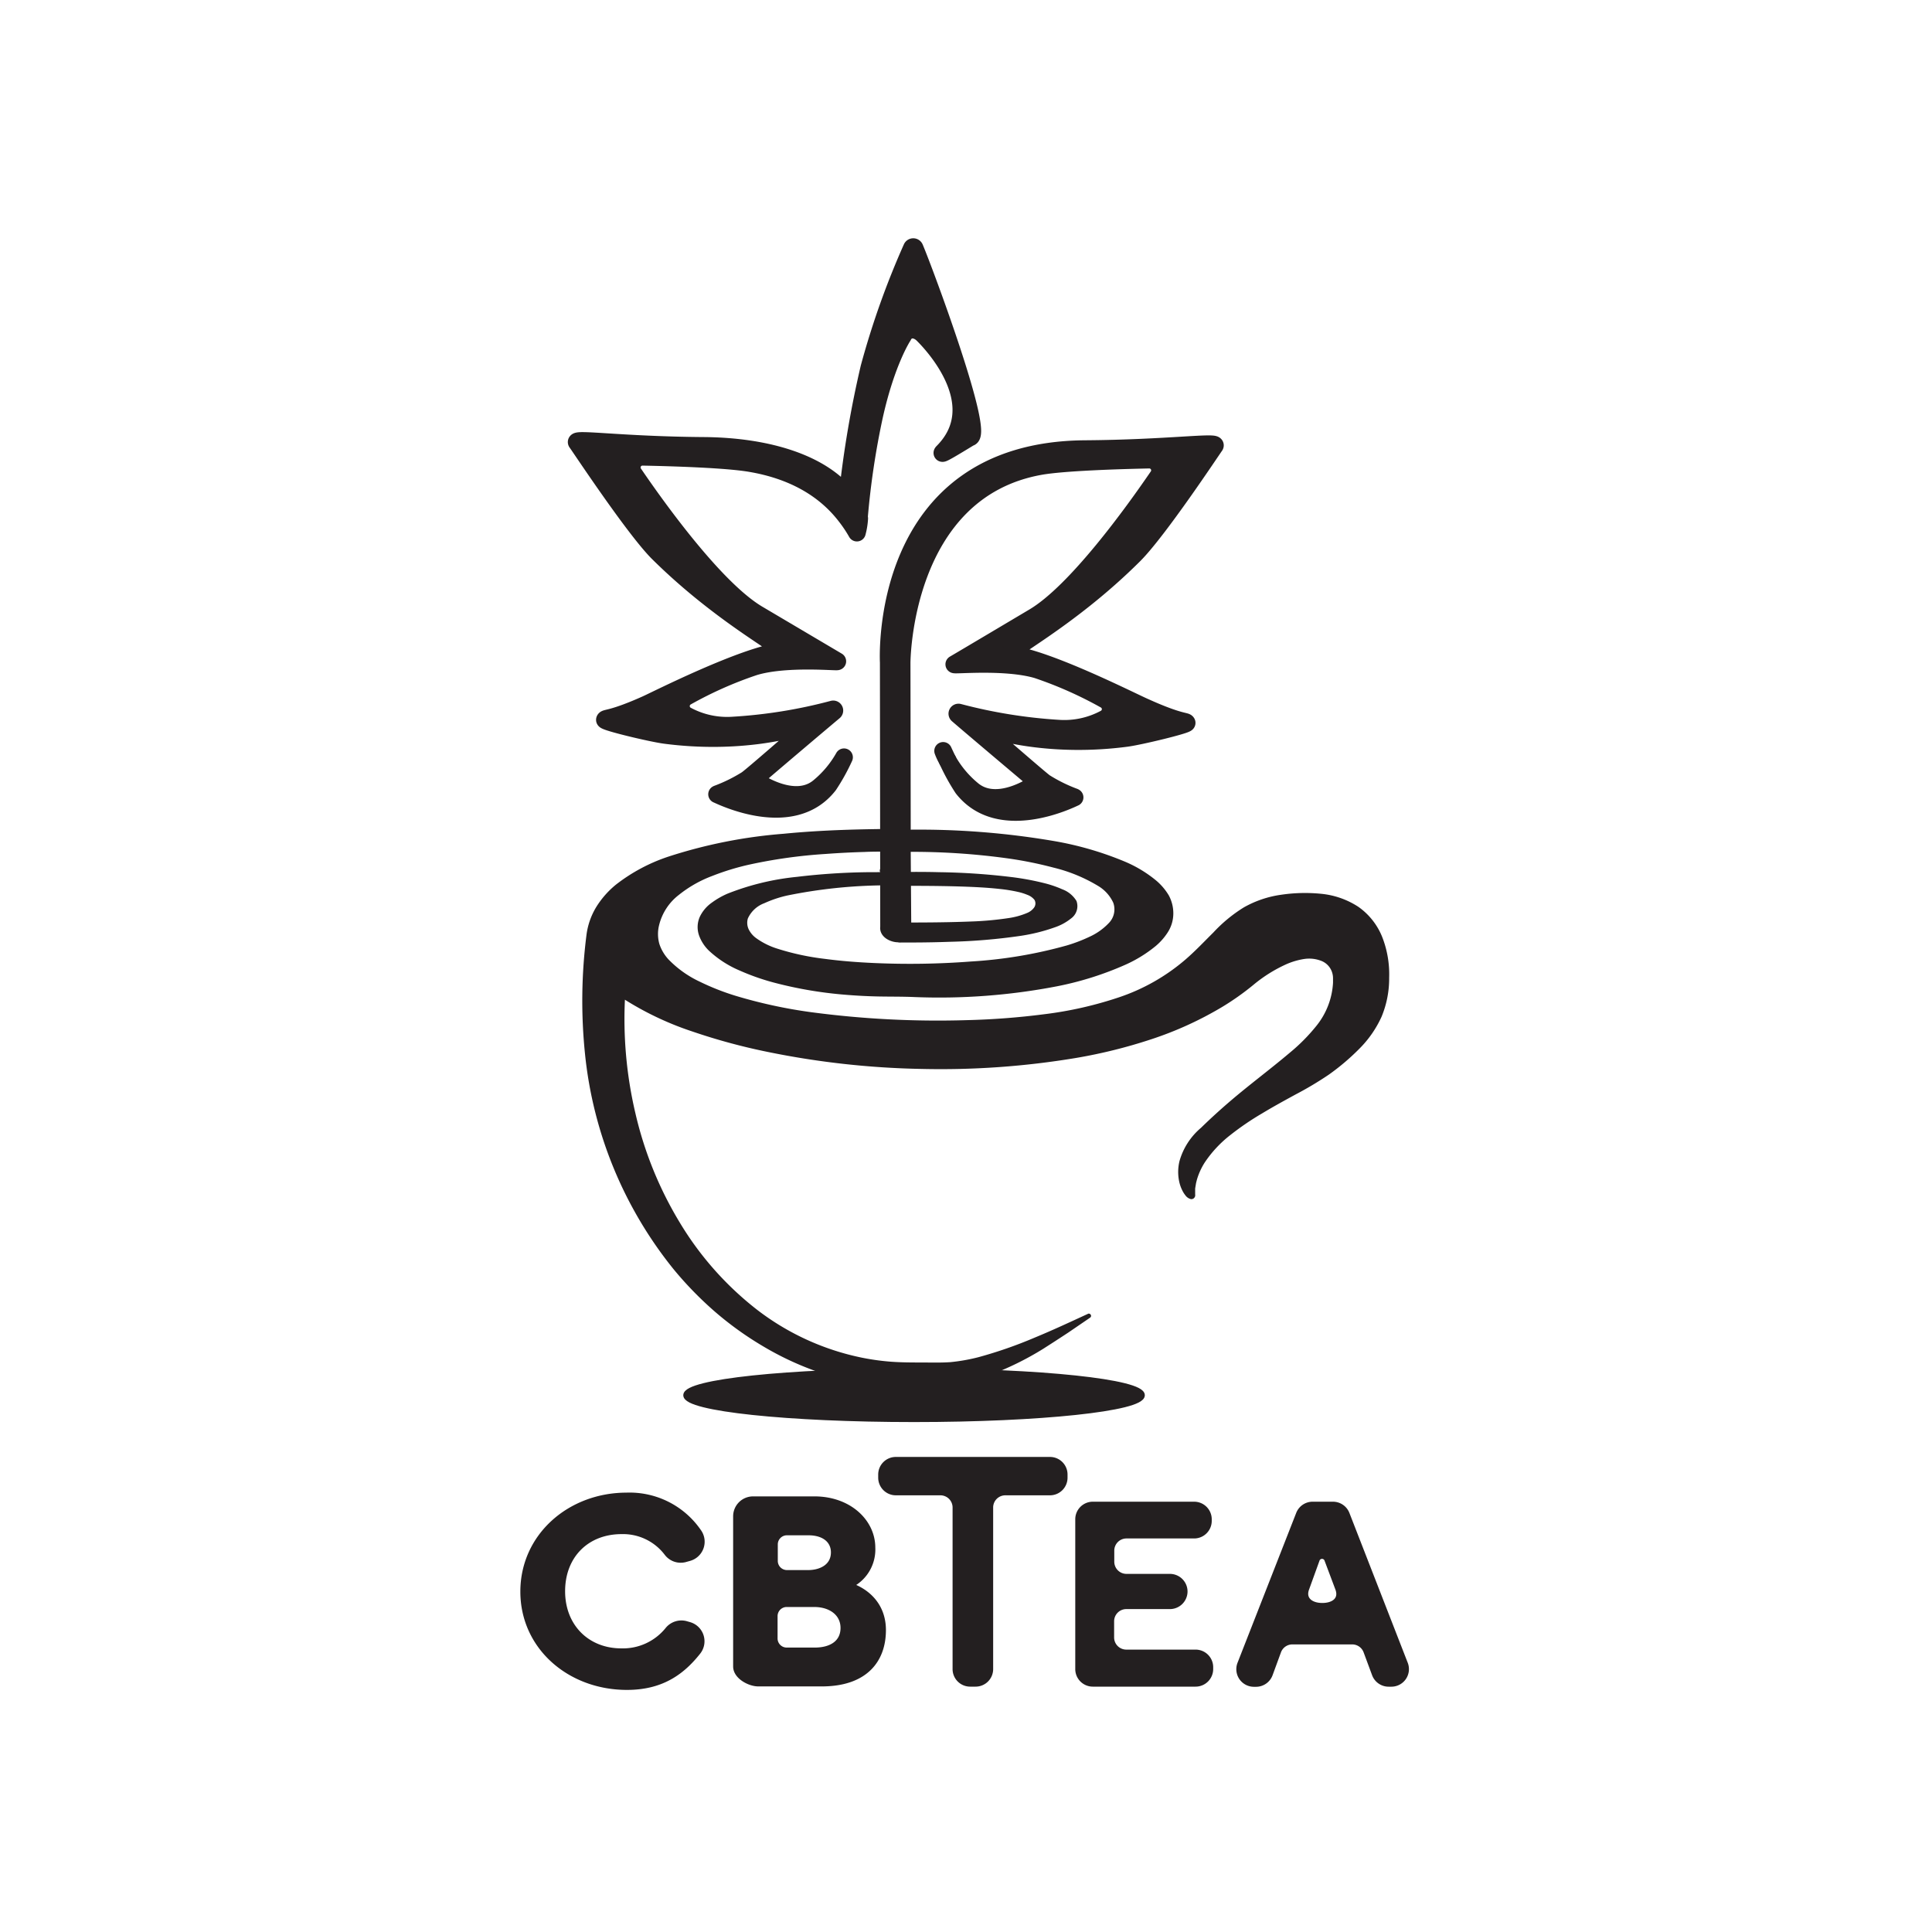 <svg id="Final_" data-name="Final*" xmlns="http://www.w3.org/2000/svg" viewBox="0 0 360 360"><defs><style>.cls-1,.cls-2,.cls-3,.cls-4,.cls-5{fill:#231f20;}.cls-1,.cls-3,.cls-4,.cls-5{stroke:#231f20;}.cls-1,.cls-3{stroke-linejoin:round;}.cls-3{stroke-linecap:round;stroke-width:3.3px;}.cls-4,.cls-5{stroke-miterlimit:10;}.cls-5{stroke-width:2px;}</style></defs><path class="cls-1" d="M168.14,162.2l-3.7.05v-.07h.23Z"/><path class="cls-2" d="M168.25,165.5H168v-.3h.21C168.24,165.27,168.24,165.37,168.25,165.5Z"/><path class="cls-2" d="M168.59,165.82a1.74,1.74,0,0,1-.55,0l-.37-.11.09-.16a.36.36,0,0,0,.05-.3l-.05-.19.24,0a.68.68,0,0,0,.24-.12l.14-.08.19.41a1,1,0,0,1,.09.32C168.66,165.61,168.69,165.78,168.59,165.82Zm-.68-.64c-.1-.06-.07,0-.07,0s0,0,.07,0l.33.33a.33.33,0,0,0-.17-.1l.19-.22a.36.36,0,0,0,.05.3l-.28-.27S168,165.17,167.91,165.18Z"/><path class="cls-2" d="M218.17,170.3c0,8.23-19.09,15.11-43.5,15.11-4.35,0-4.35-.14-8.9-.14-20,0-35.44-5.81-35.44-12.58s14.87-9.94,34.36-9.94l7-.05c16.42,0,28.86,2.08,28.86,6,0,4.46-12,6.71-31.84,6.71h-1a1.52,1.52,0,0,1-1.35-1.56,16.47,16.47,0,0,0,.09-1.74l2.23,0c15.75,0,24.43-.48,24.43-3.86s-12.62-3.5-28.19-3.5h-.27l0-.1c-14.73.43-25.8,2.38-25.8,7.28,0,5.64,14.58,8.12,32.56,8l2.36-.06c19.14-.54,34.2-4.26,34.2-10.45,0-6.68-17.31-11.16-38.68-11.16h-.11c0-.15-.2-.3-.2-.46v-2.49l.26-.26C199.18,155,218.17,161.48,218.17,170.3Z"/><path class="cls-2" d="M218.63,170.3a6.52,6.52,0,0,1-1,3.37,11.26,11.26,0,0,1-2.26,2.59,24.79,24.79,0,0,1-5.73,3.53,59.59,59.59,0,0,1-12.73,4,115.74,115.74,0,0,1-26.46,2c-2.21-.1-4.39-.07-6.62-.11s-4.43-.16-6.64-.35a75.77,75.77,0,0,1-13.1-2.27,42.87,42.87,0,0,1-6.3-2.23,19.54,19.54,0,0,1-5.64-3.64,7.42,7.42,0,0,1-1.89-2.88,4.71,4.71,0,0,1,.14-3.48,6.79,6.79,0,0,1,2.23-2.63,15,15,0,0,1,2.93-1.68,47.92,47.92,0,0,1,12.93-3.13,122.3,122.3,0,0,1,13.25-.87c4.42,0,8.83-.12,13.25,0a124.9,124.9,0,0,1,13.25.88,50.17,50.17,0,0,1,6.54,1.21,20.16,20.16,0,0,1,3.17,1.1,5.19,5.19,0,0,1,2.64,2.18,2.83,2.83,0,0,1-1,3.24,9.88,9.88,0,0,1-3,1.65,33.83,33.83,0,0,1-6.47,1.61A108.4,108.4,0,0,1,177,175.49q-3.31.12-6.63.13h-2.49a1.42,1.42,0,0,1-.9-.25,1.89,1.89,0,0,1-.78-1.62,13.18,13.18,0,0,0,.09-1.62l0-.23h.23c4.79,0,9.59,0,14.36-.19a60.54,60.54,0,0,0,7.13-.65,13.86,13.86,0,0,0,3.39-.95,3,3,0,0,0,1.29-1,1.33,1.33,0,0,0,.07-1.43,3,3,0,0,0-1.33-.94,10.47,10.47,0,0,0-1.67-.53,29.34,29.34,0,0,0-3.52-.57c-2.37-.26-4.76-.37-7.15-.45-4.78-.15-9.57-.13-14.37-.13h-.37l.11-.37,0-.1.27.38a94.06,94.06,0,0,0-18.06,1.9,21.46,21.46,0,0,0-4.25,1.43,5.43,5.43,0,0,0-3.07,2.85,2.87,2.87,0,0,0,.15,2,4.45,4.45,0,0,0,1.35,1.62,13.67,13.67,0,0,0,4,2,47.17,47.17,0,0,0,8.84,1.9c3,.4,6,.63,9.06.77a149.2,149.2,0,0,0,18.19-.28,84.8,84.8,0,0,0,17.88-3,29.13,29.13,0,0,0,4.2-1.61,11.45,11.45,0,0,0,3.57-2.53,3.64,3.64,0,0,0,.85-3.81,7.09,7.09,0,0,0-2.84-3.14,29.5,29.5,0,0,0-8.28-3.4,72.81,72.81,0,0,0-8.89-1.77,129.32,129.32,0,0,0-18.14-1.17l-.45-.55c0,.17,0,.19,0,.17s-.06-.08-.12-.18a.61.61,0,0,1-.08-.21.39.39,0,0,1,0-.15v-2.68l.14-.14.26-.26.13-.13h.2a149.38,149.38,0,0,1,27.11,2.13,61,61,0,0,1,13.12,3.82,23.39,23.39,0,0,1,5.9,3.58,11,11,0,0,1,2.28,2.7A7,7,0,0,1,218.63,170.3Zm-.93,0a7.45,7.45,0,0,0-2.93-5.46,22.39,22.39,0,0,0-5.67-3.41,60.35,60.35,0,0,0-12.9-3.72,148,148,0,0,0-26.93-2.18l.33-.14-.26.26.14-.33v2.42s0,0,0,0l.09.13a.69.69,0,0,1,.13.51l-.46-.54A129.76,129.76,0,0,1,187.47,159a73,73,0,0,1,9,1.81,30.21,30.21,0,0,1,8.52,3.54,7.77,7.77,0,0,1,3.15,3.54,4.12,4.12,0,0,1,.16,2.48,5.06,5.06,0,0,1-1.17,2.16,12.27,12.27,0,0,1-3.83,2.71,31.33,31.33,0,0,1-4.31,1.65,86,86,0,0,1-18.06,3,148.67,148.67,0,0,1-18.28.23c-3-.14-6.09-.38-9.12-.79a47.12,47.12,0,0,1-9-2,14.44,14.44,0,0,1-4.14-2.1,5.14,5.14,0,0,1-1.53-1.86,3.46,3.46,0,0,1-.17-2.45,4.44,4.44,0,0,1,1.4-2,9.25,9.25,0,0,1,2-1.24,22.31,22.31,0,0,1,4.38-1.46,95.87,95.87,0,0,1,18.18-1.88h.4l-.12.38,0,.1-.27-.37c4.8,0,9.59,0,14.39.16,2.4.09,4.8.21,7.19.47a30.89,30.89,0,0,1,3.57.59,12.27,12.27,0,0,1,1.75.56,3.48,3.48,0,0,1,1.55,1.13,1.84,1.84,0,0,1-.07,2,3.46,3.46,0,0,1-1.49,1.18,14.32,14.32,0,0,1-3.52,1,64.42,64.42,0,0,1-7.19.64c-4.79.18-9.58.2-14.38.15l.21-.23a14.82,14.82,0,0,1-.09,1.68,1.43,1.43,0,0,0,.6,1.25,1,1,0,0,0,.66.18h2.48q3.31,0,6.62-.15a107.44,107.44,0,0,0,13.16-1.2,33.47,33.47,0,0,0,6.36-1.6,9.16,9.16,0,0,0,2.8-1.57,3.14,3.14,0,0,0,.89-1.23,1.84,1.84,0,0,0,0-1.42,4.83,4.83,0,0,0-2.4-1.92,19.3,19.3,0,0,0-3.08-1.06,50.58,50.58,0,0,0-6.48-1.18A121,121,0,0,0,175,163c-4.4-.08-8.83,0-13.23.06a123.26,123.26,0,0,0-13.18.9,47.61,47.61,0,0,0-12.74,3.11A15.11,15.11,0,0,0,133,168.7a6.18,6.18,0,0,0-2,2.37,4,4,0,0,0-.11,3,6.79,6.79,0,0,0,1.73,2.6,18.73,18.73,0,0,0,5.44,3.48,42.08,42.08,0,0,0,6.19,2.18,74,74,0,0,0,13,2.21q3.28.28,6.59.34c2.19,0,4.42,0,6.63.08a114.47,114.47,0,0,0,26.26-2.05A58.54,58.54,0,0,0,209.25,179a23.64,23.64,0,0,0,5.5-3.4C216.36,174.19,217.71,172.35,217.7,170.3Z"/><path class="cls-2" d="M247.37,199.84c-6.66,4.85-25.17,11.33-25.17,22.74,0,2.33-5.82-4.47,1.14-11.43,13.42-13.42,25.39-17.24,25.39-28.89,0-4.1-5.94-7-15.75,1.12-6.62,5.47-22.89,15.42-58.36,15.42-24.12,0-47.34-5.54-58.42-13.07-.07,1.34-.11,2.7-.11,4.06,0,35.54,23.85,64.35,53.26,64.35h6.32c7.91,0,20.26-5.93,27.13-9.11a.21.21,0,0,1,.2.36c-8.33,5.63-18.33,13.29-33.09,13.11-33.78-.41-61.17-31.9-61.17-71.26a71.78,71.78,0,0,1,.69-10.88c-.22-15.06,21.83-21.52,56.66-21.52l1.92,0,.26,4c-.83,0-1.63-.51-2.43-.5-31.88.12-43.66,7.29-43.66,16,0,9,20.42,16.37,52.94,16.37,58.41,0,43-23.74,68.39-23.74,12,0,14.9,8.21,14.9,14.9C258.41,188.64,256,193.54,247.37,199.84Z"/><path class="cls-2" d="M247.64,200.22a64,64,0,0,1-6.23,3.72c-2.11,1.15-4.21,2.3-6.26,3.54a51.73,51.73,0,0,0-5.87,4,21.87,21.87,0,0,0-4.8,5.14,12.45,12.45,0,0,0-1.44,3.15c-.07.28-.15.55-.2.84l-.14.85c0,.28,0,.57,0,.86v.21a1.31,1.31,0,0,1,0,.33.78.78,0,0,1-.26.43.71.71,0,0,1-.57.14,1.83,1.83,0,0,1-1-.71,4.86,4.86,0,0,1-.53-.83,6.88,6.88,0,0,1-.63-1.8,8.56,8.56,0,0,1,.08-3.77,12.61,12.61,0,0,1,4-6.17c1.73-1.69,3.51-3.31,5.34-4.88,3.66-3.14,7.53-6,11.18-9.09a34.09,34.09,0,0,0,5-5.05,14,14,0,0,0,3.08-8l0-.88a3.58,3.58,0,0,0-.1-.8,3.42,3.42,0,0,0-2-2.37,6.22,6.22,0,0,0-3.32-.38,13.33,13.33,0,0,0-3.35,1,26.78,26.78,0,0,0-6,3.76,49,49,0,0,1-5.92,4.19,65.67,65.67,0,0,1-13.17,6,95.41,95.41,0,0,1-14,3.48,153.15,153.15,0,0,1-28.77,2.05A156.87,156.87,0,0,1,143,196a112.57,112.57,0,0,1-13.94-3.78A57.39,57.39,0,0,1,116,186l.47-.23a76.68,76.68,0,0,0,1.94,21.72,69.29,69.29,0,0,0,8.18,20.19A59.21,59.21,0,0,0,141,244,47.68,47.68,0,0,0,160.69,253a44.64,44.64,0,0,0,5.4.74c1.82.13,3.64.14,5.47.14s3.68.06,5.48-.06a34,34,0,0,0,5.36-.95,81.11,81.11,0,0,0,10.34-3.6c3.4-1.4,6.65-2.92,10.06-4.49a.43.43,0,0,1,.5.36.4.4,0,0,1-.11.33,1.54,1.54,0,0,1-.17.13l-.57.39-1.13.77-2.27,1.55c-1.52,1-3.06,2-4.63,3a56.22,56.22,0,0,1-9.87,4.87,41.32,41.32,0,0,1-10.75,2.39,50.6,50.6,0,0,1-11-.41,55.66,55.66,0,0,1-20.66-7.33,61.35,61.35,0,0,1-8.94-6.43,66.55,66.55,0,0,1-7.68-7.89A76.07,76.07,0,0,1,109,196.31a96.74,96.74,0,0,1,.27-22,13.25,13.25,0,0,1,1.82-5.28,16.76,16.76,0,0,1,3.68-4.19,32.61,32.61,0,0,1,9.74-5.21A92.57,92.57,0,0,1,146,155.36c7.3-.72,14.65-.88,22-.91a.37.37,0,0,1,.37.34l.26,4a.36.36,0,0,1-.34.39h0a8.15,8.15,0,0,1-1.85-.42,2.66,2.66,0,0,0-.81-.07h-.9c-1.21,0-2.42,0-3.63.06q-3.62.1-7.23.37a94.46,94.46,0,0,0-14.31,2,46.62,46.62,0,0,0-6.87,2.11,22.58,22.58,0,0,0-6.18,3.51,10.16,10.16,0,0,0-3.72,5.75,6.82,6.82,0,0,0,.07,3.39,7.83,7.83,0,0,0,1.75,2.94,19.71,19.71,0,0,0,5.76,4.09,45.37,45.37,0,0,0,6.69,2.64,91.41,91.41,0,0,0,14.11,3.06,178.81,178.81,0,0,0,28.9,1.48A138.84,138.84,0,0,0,194.47,189a70.62,70.62,0,0,0,14.05-3.17,37,37,0,0,0,12.39-7.05c1.81-1.56,3.45-3.31,5.16-5a27.4,27.4,0,0,1,5.68-4.69,19.55,19.55,0,0,1,7-2.37,30.29,30.29,0,0,1,7.37-.18,15.35,15.35,0,0,1,7,2.44,12.57,12.57,0,0,1,4.54,5.89,19.06,19.06,0,0,1,1.19,7.31,18.59,18.59,0,0,1-1.41,7.26,20.23,20.23,0,0,1-4.23,6.06A42.74,42.74,0,0,1,247.64,200.22Zm-.55-.75a43.63,43.63,0,0,0,5.48-4.64,19.15,19.15,0,0,0,4-5.78,17.78,17.78,0,0,0,1.33-6.9,18.06,18.06,0,0,0-1.14-6.93,11.6,11.6,0,0,0-4.19-5.44,14.34,14.34,0,0,0-6.57-2.26c-4.68-.39-9.69,0-13.77,2.41s-7,6.46-10.71,9.62a38,38,0,0,1-12.71,7.21A72,72,0,0,1,194.6,190a138.77,138.77,0,0,1-14.53,1,179.61,179.61,0,0,1-29-1.53,91.33,91.33,0,0,1-14.24-3.11,47.48,47.48,0,0,1-6.81-2.69,20.43,20.43,0,0,1-6-4.29,8.9,8.9,0,0,1-1.92-3.25,7.61,7.61,0,0,1-.08-3.79,11,11,0,0,1,4-6.21,23.67,23.67,0,0,1,6.39-3.62,48.26,48.26,0,0,1,7-2.14,96.25,96.25,0,0,1,14.42-2c2.42-.18,4.85-.29,7.27-.35,1.21,0,2.43-.06,3.64-.07h.91a3.42,3.42,0,0,1,1,.09,8.32,8.32,0,0,0,1.68.41l-.38.39-.25-4,.36.34c-7.31,0-14.63.17-21.91.87a92.11,92.11,0,0,0-21.41,4.23,31.82,31.82,0,0,0-9.55,5.09,15.74,15.74,0,0,0-3.54,4,12.7,12.7,0,0,0-1.75,5,96.69,96.69,0,0,0-.3,21.84,75.46,75.46,0,0,0,16.39,39.92,67.82,67.82,0,0,0,7.6,7.84,61.67,61.67,0,0,0,8.86,6.39,55.12,55.12,0,0,0,20.47,7.3,50.25,50.25,0,0,0,10.89.41,40.93,40.93,0,0,0,10.64-2.34,56.74,56.74,0,0,0,9.8-4.82c1.56-.95,3.09-1.94,4.61-3l2.27-1.54,1.14-.77.56-.39c.14-.09.1-.07.1-.05h0c-6.56,3-13.28,6.22-20.38,8.11a33.14,33.14,0,0,1-5.44,1c-1.86.13-3.67,0-5.51.07s-3.66,0-5.5-.13a45.78,45.78,0,0,1-5.47-.74,48.07,48.07,0,0,1-19.88-9.15,59.82,59.82,0,0,1-14.56-16.41,69.89,69.89,0,0,1-8.27-20.34,77.49,77.49,0,0,1-2-21.89.3.3,0,0,1,.32-.28.27.27,0,0,1,.15,0,56.63,56.63,0,0,0,12.92,6.11,112,112,0,0,0,13.86,3.74,156.5,156.5,0,0,0,28.55,3.1,152.31,152.31,0,0,0,28.62-2.09,93.8,93.8,0,0,0,13.92-3.47,64.94,64.94,0,0,0,13-5.93,46.53,46.53,0,0,0,5.83-4.13,26.85,26.85,0,0,1,6.17-3.88,13.61,13.61,0,0,1,3.56-1,7,7,0,0,1,3.75.44,4.25,4.25,0,0,1,2.47,2.92,4.6,4.6,0,0,1,.11,1l0,.92a14.21,14.21,0,0,1-.22,1.84,15.24,15.24,0,0,1-3,6.67,35.76,35.76,0,0,1-5.11,5.18c-3.68,3.13-7.54,6-11.16,9.11-1.82,1.56-3.59,3.17-5.29,4.84a11.79,11.79,0,0,0-3.73,5.77,7.52,7.52,0,0,0-.06,3.37,6.5,6.5,0,0,0,.55,1.59,3.61,3.61,0,0,0,.44.68,1.28,1.28,0,0,0,.43.39.26.26,0,0,0-.15.05s0,.07,0,0a.38.38,0,0,0,0-.12v-.23c0-.31,0-.63.06-.94l.14-.92c.06-.31.15-.61.22-.92a13.42,13.42,0,0,1,1.54-3.38,23.1,23.1,0,0,1,5-5.36,52.86,52.86,0,0,1,6-4.13c2.07-1.25,4.18-2.41,6.28-3.56A65.26,65.26,0,0,0,247.09,199.47Z"/><path class="cls-3" d="M188.27,121.93c7.12.89,23,9,25.08,9.87,6.39,2.89,7.64,2.55,7.76,2.89s-8.65,2.47-11.22,2.81c-13.34,1.76-24.33-.79-29-2.92a30.3,30.3,0,0,1,3.44,2.41c1.65,1.41,9,7.82,10.31,8.82a29.72,29.72,0,0,0,5.44,2.7h0a.42.42,0,0,1,.15.07h0c-.68.3-14,6.95-20.81-1.73a37.93,37.93,0,0,1-2.8-5.08,19.59,19.59,0,0,0,4.62,5.47c3.3,2.7,7.77,1.05,10.26-.28a1.54,1.54,0,0,0,.27-2.54c-3.36-2.83-10.93-9.22-13.31-11.28a.21.21,0,0,1,.19-.36,95.54,95.54,0,0,0,18.61,3,16,16,0,0,0,8.69-1.9,2,2,0,0,0,0-3.48,74.74,74.74,0,0,0-12.67-5.63c-6-1.78-15.95-.72-15.44-1s14.39-8.53,14.81-8.78c7.89-4.67,18.61-19.58,23.13-26.19a2,2,0,0,0-1.7-3.16c-5.58.12-15.74.43-20.16,1.19C168,91.38,168,123.53,168,123.53l.05,31.29v4l.1,14c.63,1.9-2.75,1-2.48,0l-.06-49.36c0-.05-2.22-39.48,36.57-39.77,15.43-.11,24.79-1.49,24.17-.63-.49.67-10.52,15.82-15.08,20.36C198.92,115.73,186.57,121.71,188.27,121.93Z"/><path class="cls-3" d="M176.56,141.65a11,11,0,0,1-.82-1.73C175.82,140.1,176.13,140.77,176.56,141.65Z"/><path class="cls-3" d="M180.69,81.5c-3,1.83-5.61,3.41-5,2.77,8.88-8.88-2-20.27-3.69-21.94-1.24-1.24-3-1.3-3.77.3,0,0-3.07,4.61-5.35,14.85a148.56,148.56,0,0,0-2.83,18.91.09.09,0,0,1,0,.07l.05.13a13,13,0,0,1-.43,2.65,24.61,24.61,0,0,0-2-3c-4.07-5.34-10.14-8.63-17.73-9.93-4.42-.78-14.58-1.09-20.17-1.2a2,2,0,0,0-1.69,3.15c4.51,6.62,15.24,21.53,23.12,26.2L156,123.21c.5.23-9.44-.83-15.45,1a73.16,73.16,0,0,0-12.66,5.62,2,2,0,0,0,0,3.48,15.92,15.92,0,0,0,8.68,1.89,93.51,93.51,0,0,0,18.62-3,.21.21,0,0,1,.19.37c-2.39,2-10,8.44-13.31,11.28a1.54,1.54,0,0,0,.26,2.54c2.5,1.33,7,3,10.27.29a19.77,19.77,0,0,0,4.67-5.57,37.33,37.33,0,0,1-2.86,5.16c-6.76,8.69-20.12,2-20.79,1.73h0a.49.49,0,0,1,.14-.06h0a30.18,30.18,0,0,0,5.43-2.69c1.34-1,8.66-7.41,10.3-8.81a31,31,0,0,1,3.45-2.42c-4.65,2.13-15.65,4.67-29,2.92-2.58-.34-11.35-2.44-11.22-2.82s1.37,0,7.77-2.88c2-.91,18-9,25.07-9.88,1.7-.22-10.65-6.19-23-18.46C118,98.27,108,83.11,107.49,82.45c-.63-.86,8.1.52,23.53.64,12.4.08,22.32,3.44,26.91,9.45a196.06,196.06,0,0,1,4.06-24,152.75,152.75,0,0,1,7.94-22.33.26.26,0,0,1,.48,0C172.14,50.26,183.64,81.14,180.69,81.5Z"/><ellipse class="cls-4" cx="170.32" cy="259.98" rx="42.5" ry="4.5"/><path class="cls-4" d="M184.56,280.88V311a2.77,2.77,0,0,1-2.78,2.78h-1A2.77,2.77,0,0,1,178,311v-30.1a2.77,2.77,0,0,0-2.78-2.77h-8.3a2.79,2.79,0,0,1-2.78-2.78v-.6a2.78,2.78,0,0,1,2.78-2.77h28.73a2.77,2.77,0,0,1,2.77,2.77v.6a2.78,2.78,0,0,1-2.77,2.78h-8.3A2.77,2.77,0,0,0,184.56,280.88Z"/><path class="cls-4" d="M203.64,280.32h18.87a2.78,2.78,0,0,1,2.78,2.77v.3a2.78,2.78,0,0,1-2.78,2.78h-12.6a2.77,2.77,0,0,0-2.78,2.78V291a2.77,2.77,0,0,0,2.78,2.77H218a2.79,2.79,0,0,1,2.78,2.78h0a2.79,2.79,0,0,1-2.78,2.78h-8.12a2.77,2.77,0,0,0-2.78,2.77v3a2.77,2.77,0,0,0,2.78,2.78h12.9a2.78,2.78,0,0,1,2.78,2.78V311a2.78,2.78,0,0,1-2.78,2.78H203.64a2.77,2.77,0,0,1-2.78-2.78V283.09A2.77,2.77,0,0,1,203.64,280.32Z"/><path class="cls-4" d="M238.23,307.69,236.65,312a2.79,2.79,0,0,1-2.61,1.81h-.39a2.78,2.78,0,0,1-2.59-3.79L242,282.08a2.78,2.78,0,0,1,2.59-1.76h3.79a2.79,2.79,0,0,1,2.59,1.76L261.84,310a2.77,2.77,0,0,1-2.58,3.79h-.51a2.79,2.79,0,0,1-2.61-1.81l-1.58-4.26a2.77,2.77,0,0,0-2.6-1.81H240.83A2.77,2.77,0,0,0,238.23,307.69Zm9.07-17a1,1,0,0,0-1.92,0L243.46,296c-.75,2,.76,3.19,2.93,3.19h0c2.17,0,3.67-1.16,2.91-3.18Z"/><path class="cls-5" d="M128.27,303.21a2.71,2.71,0,0,1,1.4,4.32c-3.09,3.9-6.85,6.36-12.85,6.36-10.39,0-18.86-7.28-18.86-17.32s8.47-17.44,18.8-17.44a15.12,15.12,0,0,1,13,6.52,2.71,2.71,0,0,1-1.46,4.24l-.79.22a2.73,2.73,0,0,1-2.85-1,10.75,10.75,0,0,0-8.83-4.25c-6.81,0-11.53,4.77-11.53,11.64s4.84,11.65,11.47,11.65a11.22,11.22,0,0,0,9-4.12,2.78,2.78,0,0,1,2.87-1Z"/><path class="cls-5" d="M157.08,295.56c3.41.77,7,3.28,7,8.18,0,5.2-3,9.5-11,9.5H141.32c-1.49,0-3.71-1.22-3.71-2.71v-28a2.71,2.71,0,0,1,2.71-2.7h11.45c6.15,0,10.33,4,10.33,8.54a6.91,6.91,0,0,1-5,7Zm-6.5-2c2.8,0,5.25-1.44,5.25-4.3,0-2.33-1.79-4.18-5.2-4.18h-4a2.7,2.7,0,0,0-2.7,2.7v3.07a2.71,2.71,0,0,0,2.7,2.71ZM151.83,308c3.52,0,5.79-1.73,5.79-4.66s-2.45-4.9-5.91-4.9h-5.12a2.7,2.7,0,0,0-2.7,2.71v4.14a2.7,2.7,0,0,0,2.7,2.71Z"/></svg>
